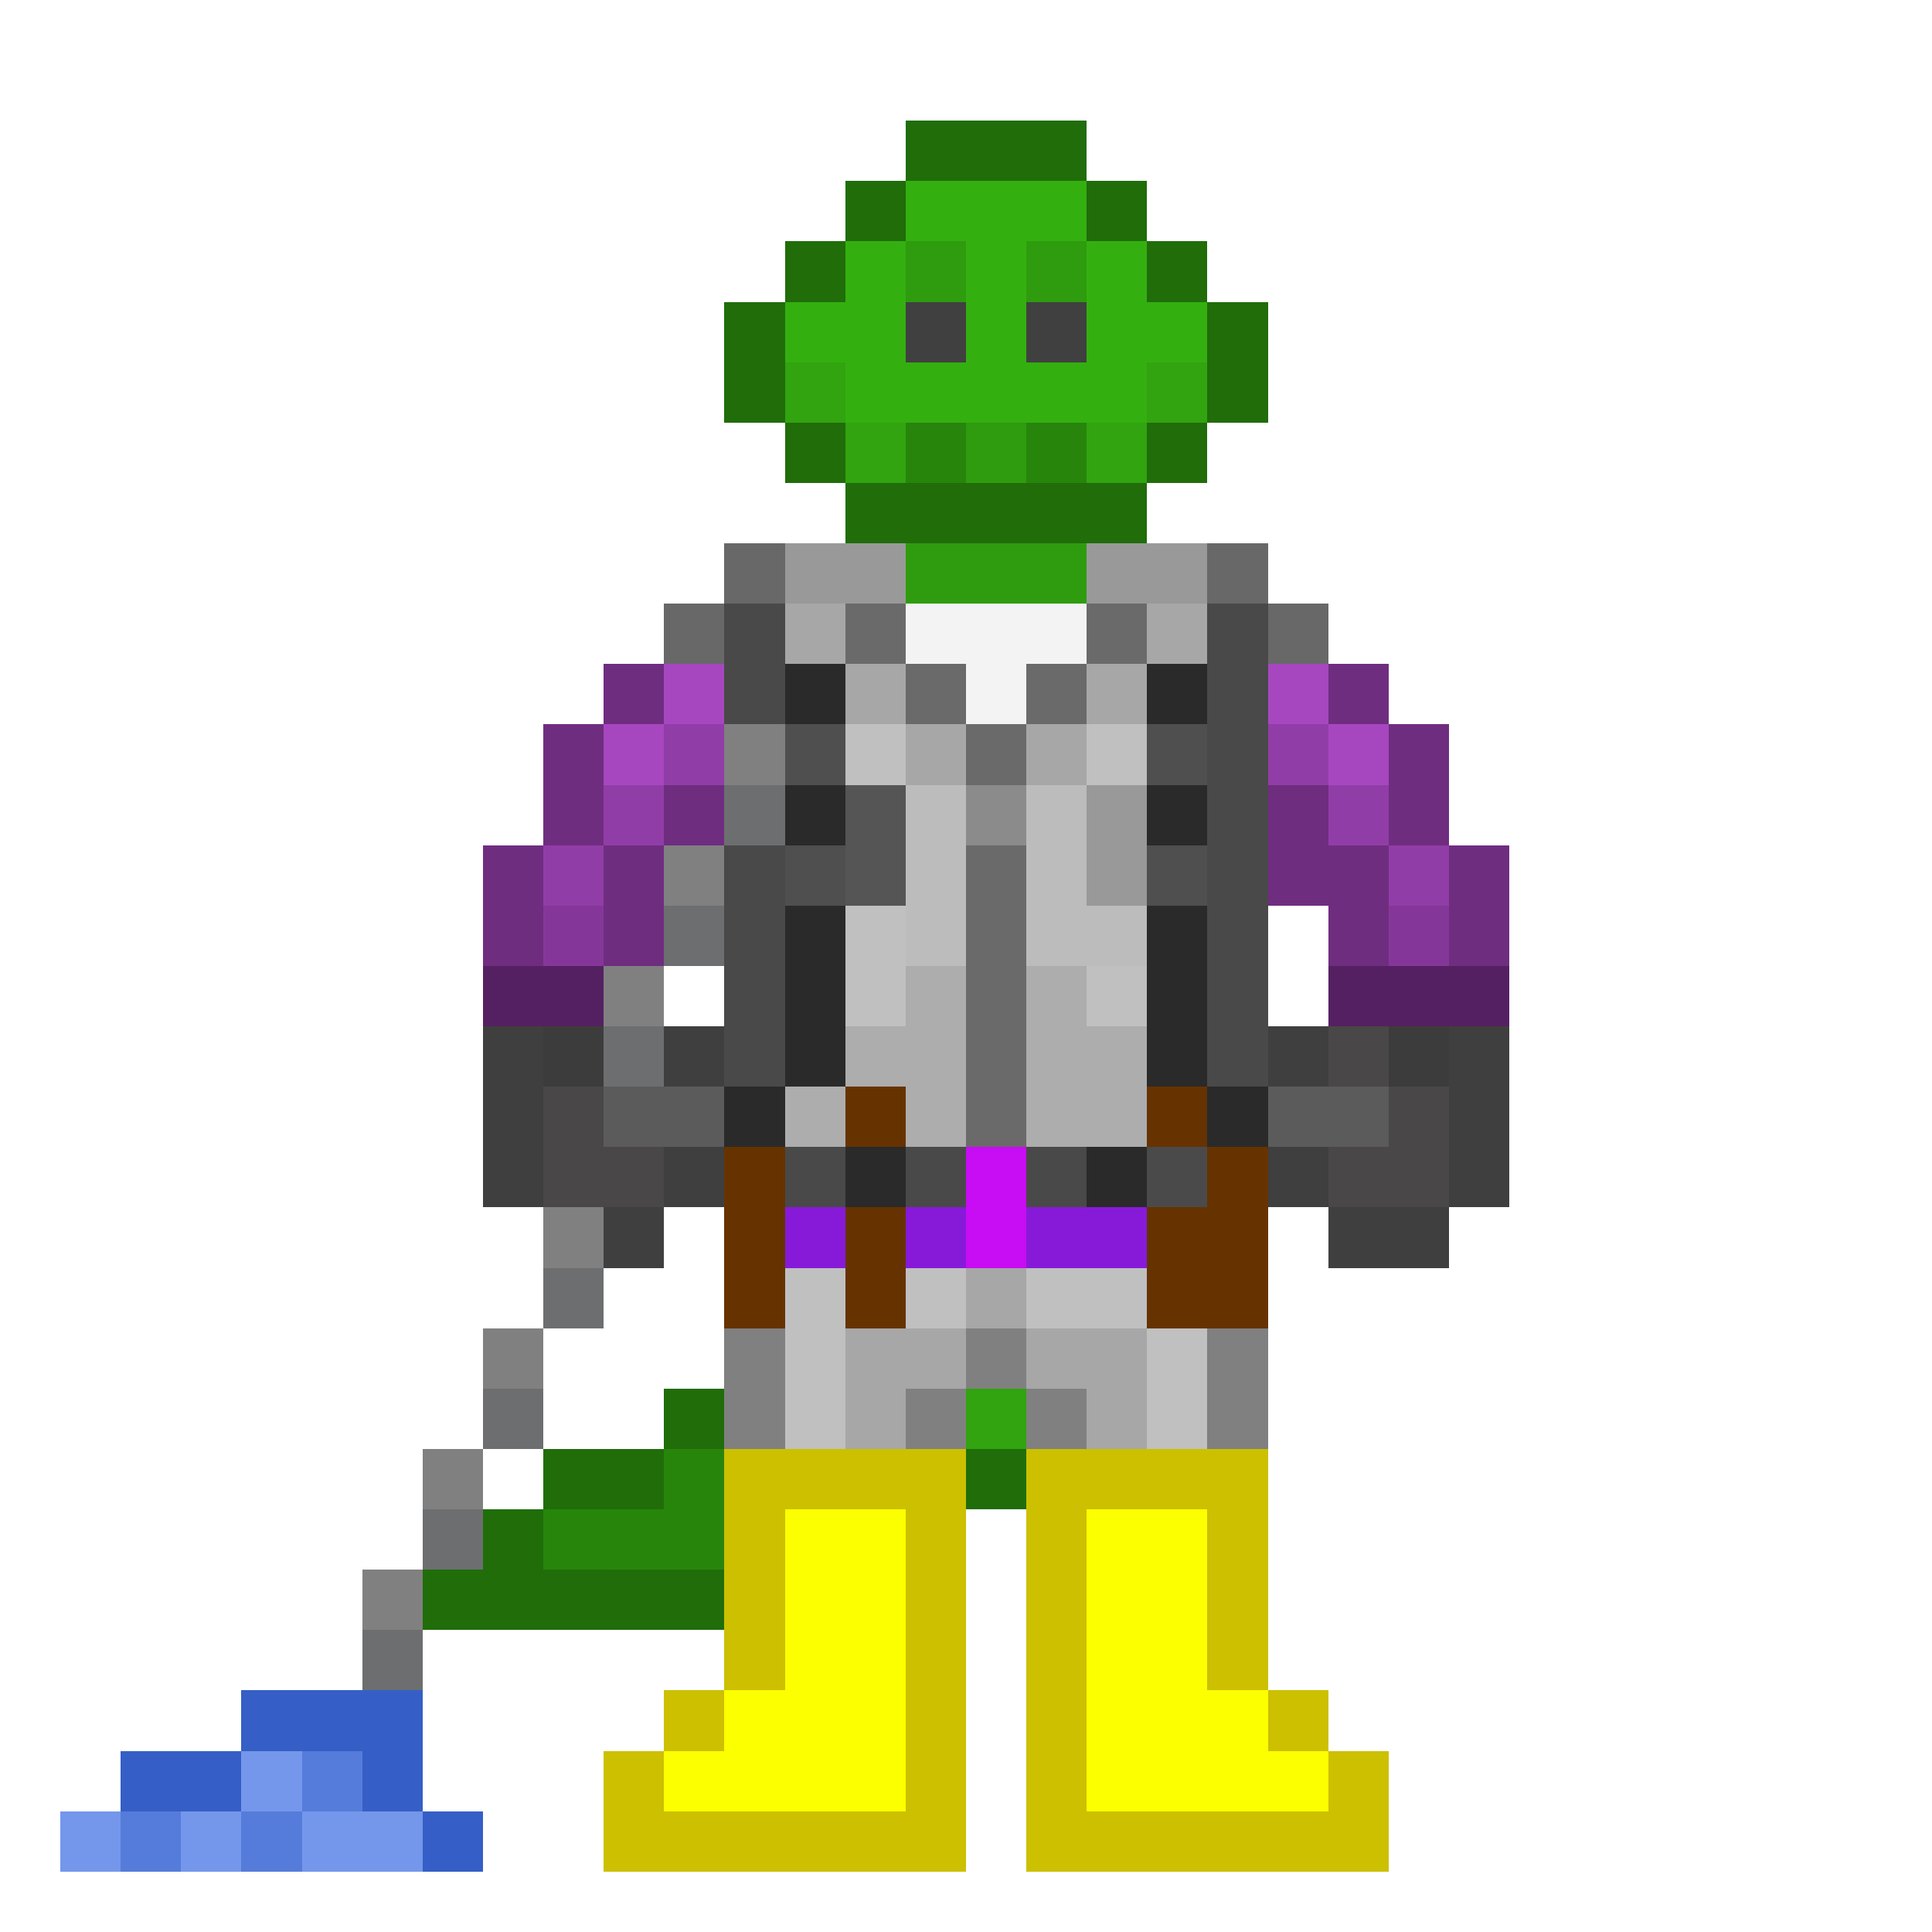 <svg xmlns="http://www.w3.org/2000/svg" viewBox="0 -0.5 32 32" shape-rendering="crispEdges">
<path stroke="#206d0a" d="M15 2h3M14 3h1M18 3h1M13 4h1M19 4h1M12 5h1M20 5h1M12 6h1M20 6h1M13 7h1M19 7h1M14 8h5M11 23h1M9 24h2M16 24h1M8 25h1M7 26h5" />
<path stroke="#34af10" d="M15 3h3M14 4h1M16 4h1M18 4h1M13 5h2M16 5h1M18 5h2M14 6h5" />
<path stroke="#2e9c0e" d="M15 4h1M17 4h1M16 7h1M15 9h3" />
<path stroke="#404040" d="M15 5h1M17 5h1" />
<path stroke="#31a40f" d="M13 6h1M19 6h1M14 7h1M18 7h1M16 23h1" />
<path stroke="#27850c" d="M15 7h1M17 7h1M9 25h1" />
<path stroke="#686868" d="M12 9h1M20 9h1M11 10h1M21 10h1" />
<path stroke="#999999" d="M13 9h2M18 9h2M18 13h1M18 14h1" />
<path stroke="#494949" d="M12 10h1M20 10h1M12 11h1M20 11h1M20 12h1M20 13h1M12 14h1M20 14h1M12 15h1M20 15h1M12 16h1M20 16h1M12 17h1M20 17h1M13 19h1M15 19h1M17 19h1" />
<path stroke="#a7a7a7" d="M13 10h1M19 10h1M14 11h1M18 11h1M15 12h1M17 12h1M16 21h1M14 22h2M17 22h2M14 23h1M18 23h1" />
<path stroke="#6a6a6a" d="M14 10h1M18 10h1M15 11h1M17 11h1M16 12h1M16 14h1M16 15h1M16 16h1M16 17h1M16 18h1" />
<path stroke="#f3f3f3" d="M15 10h3M16 11h1" />
<path stroke="#6f2d80" d="M10 11h1M22 11h1M9 12h1M23 12h1M9 13h1M11 13h1M21 13h1M23 13h1M8 14h1M10 14h1M21 14h2M24 14h1M8 15h1M10 15h1M22 15h1M24 15h1" />
<path stroke="#a747c0" d="M11 11h1M21 11h1M10 12h1M22 12h1" />
<path stroke="#2a2a2a" d="M13 11h1M19 11h1M13 13h1M19 13h1M13 15h1M19 15h1M13 16h1M19 16h1M13 17h1M19 17h1M12 18h1M20 18h1M14 19h1M18 19h1" />
<path stroke="#913da7" d="M11 12h1M21 12h1M10 13h1M22 13h1M9 14h1M23 14h1" />
<path stroke="#808081" d="M12 12h1M11 14h1M10 16h1M9 20h1M8 22h1M7 24h1M6 26h1" />
<path stroke="#4f4f4f" d="M13 12h1M19 12h1M13 14h1M19 14h1" />
<path stroke="#c0c0c0" d="M14 12h1M18 12h1M14 15h1M14 16h1M18 16h1M13 21h1M15 21h1M17 21h2M13 22h1M19 22h1M13 23h1M19 23h1" />
<path stroke="#6d6e6f" d="M12 13h1M11 15h1M10 17h1M9 21h1M8 23h1M7 25h1M6 27h1" />
<path stroke="#555555" d="M14 13h1M14 14h1" />
<path stroke="#bcbcbc" d="M15 13h1M17 13h1M15 14h1M17 14h1M15 15h1M17 15h2" />
<path stroke="#8b8b8b" d="M16 13h1" />
<path stroke="#853799" d="M9 15h1M23 15h1" />
<path stroke="#552062" d="M8 16h2M22 16h3" />
<path stroke="#adadad" d="M15 16h1M17 16h1M14 17h2M17 17h2M13 18h1M15 18h1M17 18h2" />
<path stroke="#3f3f3f" d="M8 17h1M11 17h1M21 17h1M24 17h1M8 18h1M24 18h1M8 19h1M11 19h1M21 19h1M24 19h1M10 20h1M22 20h2" />
<path stroke="#3d3c3c" d="M9 17h1M23 17h1" />
<path stroke="#494747" d="M22 17h1M9 18h1M23 18h1M9 19h2M22 19h2" />
<path stroke="#5c5b5b" d="M10 18h2M21 18h2" />
<path stroke="#663300" d="M14 18h1M19 18h1M12 19h1M20 19h1M12 20h1M14 20h1M19 20h2M12 21h1M14 21h1M19 21h2" />
<path stroke="#c80cf3" d="M16 19h1M16 20h1" />
<path stroke="#4a4a4a" d="M19 19h1" />
<path stroke="#871ad8" d="M13 20h1M15 20h1M17 20h2" />
<path stroke="#808080" d="M12 22h1M16 22h1M20 22h1M12 23h1M15 23h1M17 23h1M20 23h1" />
<path stroke="#28850c" d="M11 24h1M10 25h2" />
<path stroke="#ccc000" d="M12 24h4M17 24h4M12 25h1M15 25h1M17 25h1M20 25h1M12 26h1M15 26h1M17 26h1M20 26h1M12 27h1M15 27h1M17 27h1M20 27h1M11 28h1M15 28h1M17 28h1M21 28h1M10 29h1M15 29h1M17 29h1M22 29h1M10 30h6M17 30h6" />
<path stroke="#fcff00" d="M13 25h2M18 25h2M13 26h2M18 26h2M13 27h2M18 27h2M12 28h3M18 28h3M11 29h4M18 29h4" />
<path stroke="#355fc6" d="M4 28h3M2 29h2M6 29h1M7 30h1" />
<path stroke="#7497eb" d="M4 29h1M1 30h1M3 30h1M5 30h2" />
<path stroke="#557cda" d="M5 29h1M2 30h1M4 30h1" />
</svg>